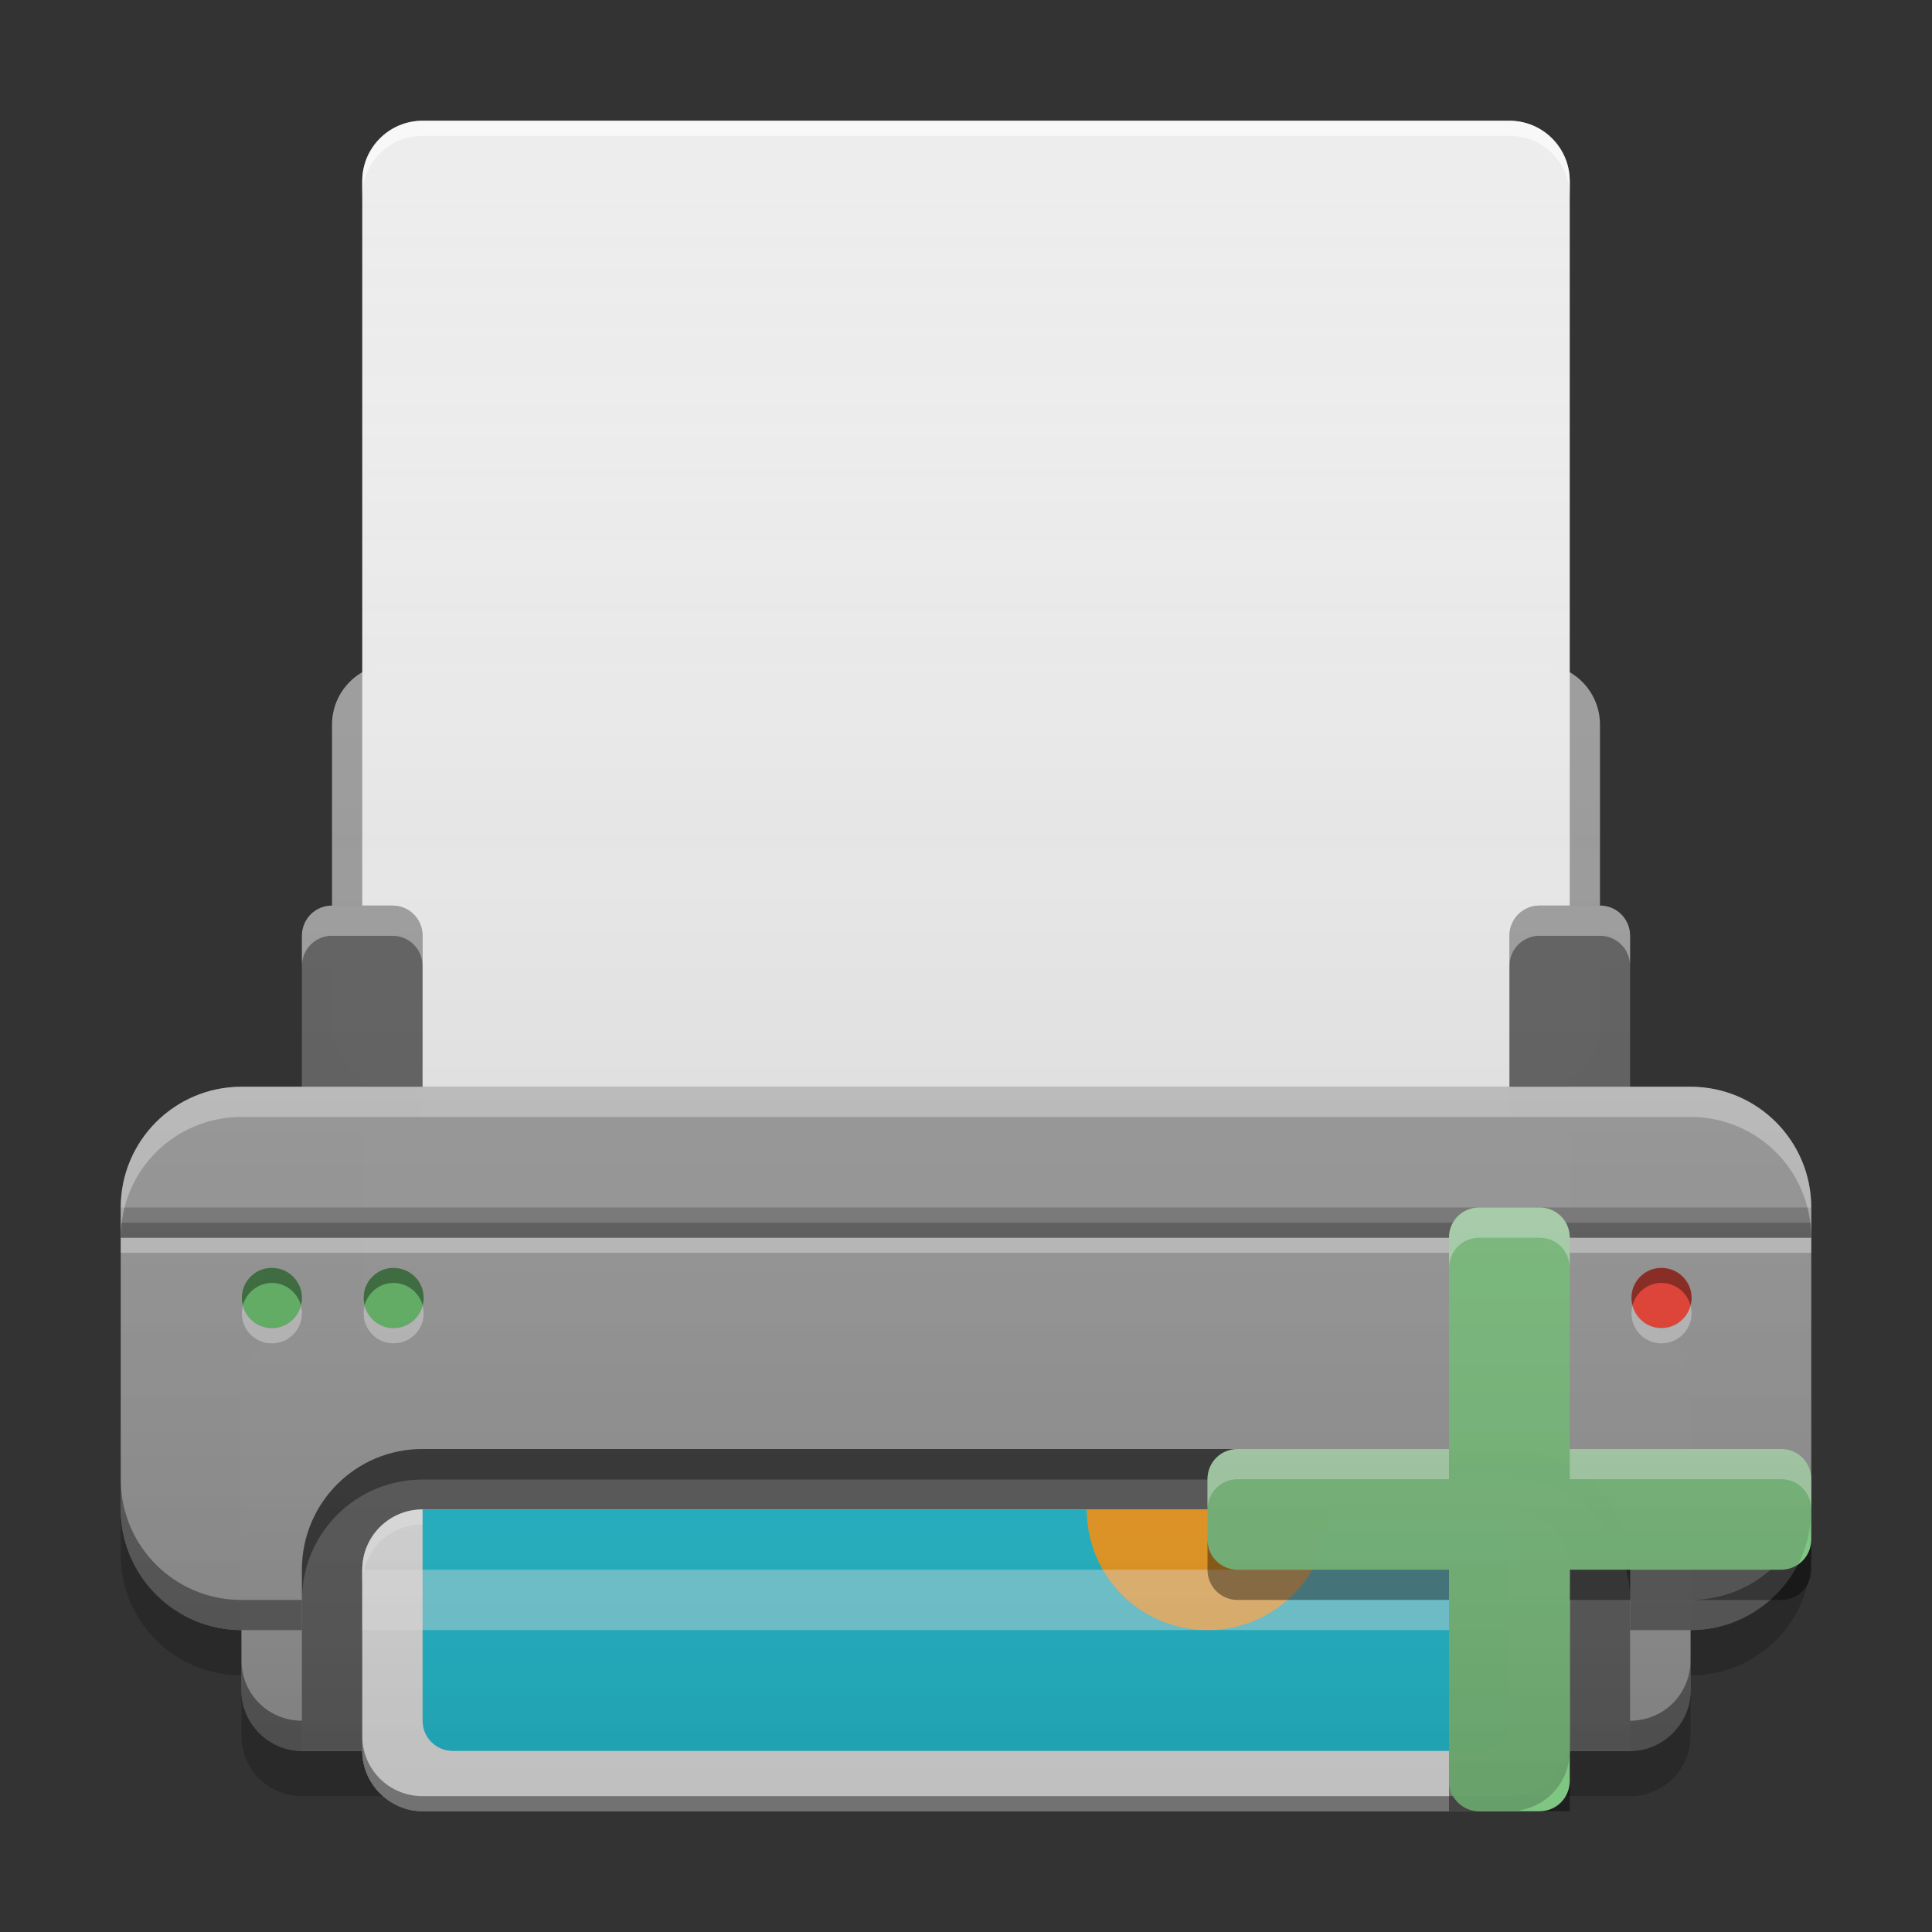 
<svg xmlns="http://www.w3.org/2000/svg" xmlns:xlink="http://www.w3.org/1999/xlink" width="22" height="22" viewBox="0 0 22 22" version="1.1">
<rect x="0" y="0" width="22" height="22" fill="#333333" stroke="none"/>
<defs>
<linearGradient id="linear0" gradientUnits="userSpaceOnUse" x1="34" y1="60" x2="34" y2="4" gradientTransform="matrix(0.344,0,0,0.344,0,0)">
<stop offset="0" style="stop-color:rgb(0%,0%,0%);stop-opacity:0.2;"/>
<stop offset="1" style="stop-color:rgb(100%,100%,100%);stop-opacity:0;"/>
</linearGradient>
</defs>
<g id="surface1">
<path style=" stroke:none;fill-rule:nonzero;fill:rgb(0%,0%,0%);fill-opacity:0.2;" d="M 1.375 17.188 L 1.375 17.703 C 1.375 18.465 1.988 19.078 2.75 19.078 L 2.75 18.562 C 1.988 18.562 1.375 17.949 1.375 17.188 Z M 20.625 17.188 C 20.625 17.949 20.012 18.562 19.25 18.562 L 19.25 19.078 C 20.012 19.078 20.625 18.465 20.625 17.703 Z M 2.75 19.25 L 2.75 19.766 C 2.75 20.148 3.055 20.453 3.438 20.453 L 18.562 20.453 C 18.945 20.453 19.25 20.148 19.25 19.766 L 19.25 19.25 C 19.25 19.633 18.945 19.938 18.562 19.938 L 3.438 19.938 C 3.055 19.938 2.75 19.633 2.75 19.25 Z M 2.75 19.25 "/>
<path style=" stroke:none;fill-rule:nonzero;fill:rgb(61.961%,61.961%,61.961%);fill-opacity:0.996;" d="M 4.469 7.562 L 17.531 7.562 C 17.91 7.562 18.219 7.871 18.219 8.25 L 18.219 11.688 C 18.219 12.066 17.91 12.375 17.531 12.375 L 4.469 12.375 C 4.09 12.375 3.781 12.066 3.781 11.688 L 3.781 8.25 C 3.781 7.871 4.09 7.562 4.469 7.562 Z M 4.469 7.562 "/>
<path style=" stroke:none;fill-rule:nonzero;fill:rgb(93.333%,93.333%,93.333%);fill-opacity:0.996;" d="M 4.812 1.375 L 17.188 1.375 C 17.566 1.375 17.875 1.684 17.875 2.062 L 17.875 16.5 C 17.875 16.879 17.566 17.188 17.188 17.188 L 4.812 17.188 C 4.434 17.188 4.125 16.879 4.125 16.5 L 4.125 2.062 C 4.125 1.684 4.434 1.375 4.812 1.375 Z M 4.812 1.375 "/>
<path style=" stroke:none;fill-rule:nonzero;fill:rgb(38.039%,38.039%,38.039%);fill-opacity:0.996;" d="M 17.531 10.312 L 18.219 10.312 C 18.41 10.312 18.562 10.465 18.562 10.656 L 18.562 12.547 C 18.562 12.738 18.41 12.891 18.219 12.891 L 17.531 12.891 C 17.34 12.891 17.188 12.738 17.188 12.547 L 17.188 10.656 C 17.188 10.465 17.34 10.312 17.531 10.312 Z M 17.531 10.312 "/>
<path style=" stroke:none;fill-rule:nonzero;fill:rgb(38.039%,38.039%,38.039%);fill-opacity:0.996;" d="M 3.781 10.312 L 4.469 10.312 C 4.66 10.312 4.812 10.465 4.812 10.656 L 4.812 12.547 C 4.812 12.738 4.66 12.891 4.469 12.891 L 3.781 12.891 C 3.59 12.891 3.438 12.738 3.438 12.547 L 3.438 10.656 C 3.438 10.465 3.59 10.312 3.781 10.312 Z M 3.781 10.312 "/>
<path style=" stroke:none;fill-rule:nonzero;fill:rgb(61.961%,61.961%,61.961%);fill-opacity:0.996;" d="M 2.75 12.375 L 19.25 12.375 C 20.008 12.375 20.625 12.992 20.625 13.75 L 20.625 17.188 C 20.625 17.945 20.008 18.562 19.25 18.562 L 2.75 18.562 C 1.992 18.562 1.375 17.945 1.375 17.188 L 1.375 13.75 C 1.375 12.992 1.992 12.375 2.75 12.375 Z M 2.75 12.375 "/>
<path style=" stroke:none;fill-rule:nonzero;fill:rgb(100%,100%,100%);fill-opacity:0.4;" d="M 1.375 14.094 L 20.625 14.094 L 20.625 14.266 L 1.375 14.266 Z M 1.375 14.094 "/>
<path style=" stroke:none;fill-rule:nonzero;fill:rgb(38.039%,38.039%,38.039%);fill-opacity:0.992;" d="M 1.375 13.922 L 20.625 13.922 L 20.625 14.094 L 1.375 14.094 Z M 1.375 13.922 "/>
<path style=" stroke:none;fill-rule:nonzero;fill:rgb(61.961%,61.961%,61.961%);fill-opacity:0.996;" d="M 3.438 15.125 L 18.562 15.125 C 18.941 15.125 19.25 15.434 19.25 15.812 L 19.25 19.25 C 19.25 19.629 18.941 19.938 18.562 19.938 L 3.438 19.938 C 3.059 19.938 2.75 19.629 2.75 19.25 L 2.75 15.812 C 2.75 15.434 3.059 15.125 3.438 15.125 Z M 3.438 15.125 "/>
<path style=" stroke:none;fill-rule:nonzero;fill:rgb(0%,0%,0%);fill-opacity:0.4;" d="M 2.75 18.906 L 2.75 19.25 C 2.75 19.633 3.055 19.938 3.438 19.938 L 18.562 19.938 C 18.945 19.938 19.25 19.633 19.25 19.25 L 19.25 18.906 C 19.25 19.289 18.945 19.594 18.562 19.594 L 3.438 19.594 C 3.055 19.594 2.75 19.289 2.75 18.906 Z M 2.75 18.906 "/>
<path style=" stroke:none;fill-rule:nonzero;fill:rgb(1.961%,1.961%,1.961%);fill-opacity:0.4;" d="M 1.375 16.844 L 1.375 17.188 C 1.375 17.949 1.988 18.562 2.75 18.562 L 3.438 18.562 L 3.438 18.219 L 2.75 18.219 C 1.988 18.219 1.375 17.605 1.375 16.844 Z M 20.625 16.844 C 20.625 17.605 20.012 18.219 19.25 18.219 L 18.562 18.219 L 18.562 18.562 L 19.25 18.562 C 20.012 18.562 20.625 17.949 20.625 17.188 Z M 20.625 16.844 "/>
<path style=" stroke:none;fill-rule:nonzero;fill:rgb(38.039%,38.039%,38.039%);fill-opacity:1;" d="M 4.812 16.5 C 4.051 16.5 3.438 17.113 3.438 17.875 L 3.438 19.938 L 18.562 19.938 L 18.562 17.875 C 18.562 17.113 17.949 16.5 17.188 16.5 Z M 4.812 16.5 "/>
<path style=" stroke:none;fill-rule:nonzero;fill:rgb(93.333%,93.333%,93.333%);fill-opacity:0.996;" d="M 4.812 17.188 L 17.188 17.188 C 17.566 17.188 17.875 17.496 17.875 17.875 L 17.875 19.938 C 17.875 20.316 17.566 20.625 17.188 20.625 L 4.812 20.625 C 4.434 20.625 4.125 20.316 4.125 19.938 L 4.125 17.875 C 4.125 17.496 4.434 17.188 4.812 17.188 Z M 4.812 17.188 "/>
<path style=" stroke:none;fill-rule:nonzero;fill:rgb(0%,0%,0%);fill-opacity:0.2;" d="M 1.375 13.75 L 20.625 13.75 L 20.625 13.922 L 1.375 13.922 Z M 1.375 13.75 "/>
<path style=" stroke:none;fill-rule:nonzero;fill:rgb(100%,100%,100%);fill-opacity:0.6;" d="M 4.812 1.375 C 4.43 1.375 4.125 1.68 4.125 2.062 L 4.125 2.234 C 4.125 1.852 4.43 1.547 4.812 1.547 L 17.188 1.547 C 17.57 1.547 17.875 1.852 17.875 2.234 L 17.875 2.062 C 17.875 1.68 17.57 1.375 17.188 1.375 Z M 4.812 1.375 "/>
<path style=" stroke:none;fill-rule:nonzero;fill:rgb(100%,100%,100%);fill-opacity:0.6;" d="M 4.812 17.188 C 4.43 17.188 4.125 17.492 4.125 17.875 L 4.125 18.047 C 4.125 17.664 4.43 17.359 4.812 17.359 L 17.188 17.359 C 17.57 17.359 17.875 17.664 17.875 18.047 L 17.875 17.875 C 17.875 17.492 17.57 17.188 17.188 17.188 Z M 4.812 17.188 "/>
<path style=" stroke:none;fill-rule:nonzero;fill:rgb(100%,100%,100%);fill-opacity:0.4;" d="M 3.781 10.312 C 3.59 10.312 3.438 10.465 3.438 10.656 L 3.438 11 C 3.438 10.809 3.59 10.656 3.781 10.656 L 4.469 10.656 C 4.66 10.656 4.812 10.809 4.812 11 L 4.812 10.656 C 4.812 10.465 4.66 10.312 4.469 10.312 Z M 17.531 10.312 C 17.34 10.312 17.188 10.465 17.188 10.656 L 17.188 11 C 17.188 10.809 17.34 10.656 17.531 10.656 L 18.219 10.656 C 18.41 10.656 18.562 10.809 18.562 11 L 18.562 10.656 C 18.562 10.465 18.41 10.312 18.219 10.312 Z M 17.531 10.312 "/>
<path style=" stroke:none;fill-rule:nonzero;fill:rgb(100%,100%,100%);fill-opacity:0.4;" d="M 2.75 12.375 C 1.988 12.375 1.375 12.988 1.375 13.75 L 1.375 14.094 C 1.375 13.332 1.988 12.719 2.75 12.719 L 19.25 12.719 C 20.012 12.719 20.625 13.332 20.625 14.094 L 20.625 13.75 C 20.625 12.988 20.012 12.375 19.25 12.375 Z M 2.75 12.375 "/>
<path style=" stroke:none;fill-rule:nonzero;fill:rgb(0%,0%,0%);fill-opacity:0.4;" d="M 4.812 16.5 C 4.051 16.5 3.438 17.113 3.438 17.875 L 3.438 18.223 C 3.438 17.461 4.051 16.848 4.812 16.848 L 17.188 16.848 C 17.949 16.848 18.562 17.461 18.562 18.223 L 18.562 17.875 C 18.562 17.113 17.949 16.5 17.188 16.5 Z M 4.812 16.5 "/>
<path style=" stroke:none;fill-rule:nonzero;fill:rgb(0%,0%,0%);fill-opacity:0.4;" d="M 4.125 19.766 L 4.125 19.938 C 4.125 20.32 4.43 20.625 4.812 20.625 L 17.188 20.625 C 17.57 20.625 17.875 20.32 17.875 19.938 L 17.875 19.766 C 17.875 20.148 17.57 20.453 17.188 20.453 L 4.812 20.453 C 4.43 20.453 4.125 20.148 4.125 19.766 Z M 4.125 19.766 "/>
<path style=" stroke:none;fill-rule:nonzero;fill:rgb(14.902%,77.647%,85.49%);fill-opacity:1;" d="M 4.812 17.188 L 4.812 19.594 C 4.812 19.785 4.965 19.938 5.156 19.938 L 16.844 19.938 C 17.035 19.938 17.188 19.785 17.188 19.594 L 17.188 17.188 Z M 4.812 17.188 "/>
<path style=" stroke:none;fill-rule:nonzero;fill:rgb(100%,65.49%,14.902%);fill-opacity:1;" d="M 12.375 17.188 C 12.375 17.949 12.988 18.562 13.75 18.562 C 14.512 18.562 15.125 17.949 15.125 17.188 Z M 12.375 17.188 "/>
<path style=" stroke:none;fill-rule:nonzero;fill:rgb(100%,100%,100%);fill-opacity:0.4;" d="M 4.125 17.875 L 17.875 17.875 L 17.875 18.562 L 4.125 18.562 Z M 4.125 17.875 "/>
<path style=" stroke:none;fill-rule:nonzero;fill:rgb(40%,73.333%,41.569%);fill-opacity:0.996;" d="M 3.098 14.438 C 3.285 14.438 3.438 14.59 3.438 14.777 C 3.438 14.969 3.285 15.121 3.098 15.121 C 2.906 15.121 2.754 14.969 2.754 14.777 C 2.754 14.59 2.906 14.438 3.098 14.438 Z M 3.098 14.438 "/>
<path style=" stroke:none;fill-rule:nonzero;fill:rgb(0%,0%,0%);fill-opacity:0.4;" d="M 3.086 14.438 C 2.902 14.441 2.754 14.594 2.754 14.777 C 2.754 14.809 2.758 14.836 2.766 14.863 C 2.805 14.719 2.938 14.609 3.098 14.609 C 3.254 14.609 3.387 14.719 3.426 14.863 C 3.434 14.836 3.438 14.809 3.438 14.777 C 3.438 14.59 3.285 14.438 3.098 14.438 C 3.094 14.438 3.09 14.438 3.086 14.438 Z M 3.086 14.438 "/>
<path style=" stroke:none;fill-rule:nonzero;fill:rgb(100%,100%,100%);fill-opacity:0.4;" d="M 3.086 15.297 C 2.902 15.293 2.754 15.141 2.754 14.957 C 2.754 14.926 2.758 14.898 2.766 14.871 C 2.805 15.016 2.938 15.125 3.098 15.125 C 3.254 15.125 3.387 15.016 3.426 14.871 C 3.434 14.898 3.438 14.926 3.438 14.957 C 3.438 15.145 3.285 15.297 3.098 15.297 C 3.094 15.297 3.09 15.297 3.086 15.297 Z M 3.086 15.297 "/>
<path style=" stroke:none;fill-rule:nonzero;fill:rgb(40%,73.333%,41.569%);fill-opacity:0.996;" d="M 4.48 14.438 C 4.672 14.438 4.824 14.59 4.824 14.777 C 4.824 14.969 4.672 15.121 4.48 15.121 C 4.293 15.121 4.141 14.969 4.141 14.777 C 4.141 14.59 4.293 14.438 4.48 14.438 Z M 4.48 14.438 "/>
<path style=" stroke:none;fill-rule:nonzero;fill:rgb(0%,0%,0%);fill-opacity:0.4;" d="M 4.473 14.438 C 4.289 14.441 4.141 14.594 4.141 14.777 C 4.141 14.809 4.145 14.836 4.152 14.863 C 4.191 14.719 4.324 14.609 4.48 14.609 C 4.641 14.609 4.773 14.719 4.812 14.863 C 4.82 14.836 4.824 14.809 4.824 14.777 C 4.824 14.59 4.672 14.438 4.48 14.438 C 4.48 14.438 4.477 14.438 4.473 14.438 Z M 4.473 14.438 "/>
<path style=" stroke:none;fill-rule:nonzero;fill:rgb(100%,100%,100%);fill-opacity:0.4;" d="M 4.473 15.297 C 4.289 15.293 4.141 15.141 4.141 14.957 C 4.141 14.926 4.145 14.898 4.152 14.871 C 4.191 15.016 4.324 15.125 4.48 15.125 C 4.641 15.125 4.773 15.016 4.812 14.871 C 4.82 14.898 4.824 14.926 4.824 14.957 C 4.824 15.145 4.672 15.297 4.48 15.297 C 4.48 15.297 4.477 15.297 4.473 15.297 Z M 4.473 15.297 "/>
<path style=" stroke:none;fill-rule:nonzero;fill:rgb(95.686%,26.275%,21.176%);fill-opacity:0.996;" d="M 18.918 14.438 C 19.109 14.438 19.262 14.59 19.262 14.777 C 19.262 14.969 19.109 15.121 18.918 15.121 C 18.73 15.121 18.578 14.969 18.578 14.777 C 18.578 14.59 18.73 14.438 18.918 14.438 Z M 18.918 14.438 "/>
<path style=" stroke:none;fill-rule:nonzero;fill:rgb(0%,0%,0%);fill-opacity:0.4;" d="M 18.91 14.438 C 18.727 14.441 18.578 14.594 18.578 14.777 C 18.578 14.809 18.582 14.836 18.59 14.863 C 18.629 14.719 18.762 14.609 18.918 14.609 C 19.078 14.609 19.211 14.719 19.25 14.863 C 19.258 14.836 19.262 14.809 19.262 14.777 C 19.262 14.59 19.109 14.438 18.918 14.438 C 18.918 14.438 18.914 14.438 18.91 14.438 Z M 18.91 14.438 "/>
<path style=" stroke:none;fill-rule:nonzero;fill:rgb(100%,100%,100%);fill-opacity:0.4;" d="M 18.91 15.297 C 18.727 15.293 18.578 15.141 18.578 14.957 C 18.578 14.926 18.582 14.898 18.59 14.871 C 18.629 15.016 18.762 15.125 18.918 15.125 C 19.078 15.125 19.211 15.016 19.25 14.871 C 19.258 14.898 19.262 14.926 19.262 14.957 C 19.262 15.145 19.109 15.297 18.918 15.297 C 18.918 15.297 18.914 15.297 18.91 15.297 Z M 18.91 15.297 "/>
<path style=" stroke:none;fill-rule:nonzero;fill:rgb(50.588%,78.039%,51.765%);fill-opacity:0.992;" d="M 16.844 13.75 C 16.652 13.75 16.5 13.902 16.5 14.094 L 16.5 16.5 L 14.094 16.5 C 13.902 16.5 13.75 16.652 13.75 16.844 L 13.75 17.531 C 13.75 17.723 13.902 17.875 14.094 17.875 L 16.5 17.875 L 16.5 20.281 C 16.5 20.473 16.652 20.625 16.844 20.625 L 17.531 20.625 C 17.723 20.625 17.875 20.473 17.875 20.281 L 17.875 17.875 L 20.281 17.875 C 20.473 17.875 20.625 17.723 20.625 17.531 L 20.625 16.844 C 20.625 16.652 20.473 16.5 20.281 16.5 L 17.875 16.5 L 17.875 14.094 C 17.875 13.902 17.723 13.75 17.531 13.75 Z M 16.844 13.75 "/>
<path style=" stroke:none;fill-rule:nonzero;fill:rgb(100%,100%,100%);fill-opacity:0.4;" d="M 16.844 13.75 C 16.652 13.75 16.5 13.902 16.5 14.094 L 16.5 14.438 C 16.5 14.246 16.652 14.094 16.844 14.094 L 17.531 14.094 C 17.723 14.094 17.875 14.246 17.875 14.438 L 17.875 14.094 C 17.875 13.902 17.723 13.75 17.531 13.75 Z M 14.094 16.5 C 13.902 16.5 13.75 16.652 13.75 16.844 L 13.75 17.188 C 13.75 16.996 13.902 16.844 14.094 16.844 L 16.5 16.844 L 16.5 16.5 Z M 17.875 16.5 L 17.875 16.844 L 20.281 16.844 C 20.473 16.844 20.625 16.996 20.625 17.188 L 20.625 16.844 C 20.625 16.652 20.473 16.5 20.281 16.5 Z M 17.875 16.5 "/>
<path style=" stroke:none;fill-rule:nonzero;fill:rgb(0%,0%,0%);fill-opacity:0.4;" d="M 13.75 17.531 L 13.75 17.875 C 13.75 18.066 13.902 18.219 14.094 18.219 L 16.5 18.219 L 16.5 17.875 L 14.094 17.875 C 13.902 17.875 13.75 17.723 13.75 17.531 Z M 20.625 17.531 C 20.625 17.723 20.473 17.875 20.281 17.875 L 17.875 17.875 L 17.875 18.219 L 20.281 18.219 C 20.473 18.219 20.625 18.066 20.625 17.875 Z M 16.5 20.281 L 16.5 20.625 L 16.844 20.625 C 16.652 20.625 16.5 20.473 16.5 20.281 Z M 17.875 20.281 C 17.875 20.473 17.723 20.625 17.531 20.625 L 17.875 20.625 Z M 17.875 20.281 "/>
<path style=" stroke:none;fill-rule:nonzero;fill:url(#linear0);" d="M 4.812 1.375 C 4.43 1.375 4.125 1.68 4.125 2.062 L 4.125 7.656 C 3.918 7.773 3.781 7.996 3.781 8.25 L 3.781 10.312 C 3.59 10.312 3.438 10.465 3.438 10.656 L 3.438 12.375 L 2.75 12.375 C 1.988 12.375 1.375 12.988 1.375 13.75 L 1.375 17.188 C 1.375 17.949 1.988 18.562 2.75 18.562 L 2.75 19.25 C 2.75 19.633 3.055 19.938 3.438 19.938 L 4.125 19.938 C 4.125 20.32 4.43 20.625 4.812 20.625 L 17.188 20.625 C 17.57 20.625 17.875 20.32 17.875 19.938 L 18.562 19.938 C 18.945 19.938 19.25 19.633 19.25 19.25 L 19.25 18.562 C 20.012 18.562 20.625 17.949 20.625 17.188 L 20.625 13.75 C 20.625 12.988 20.012 12.375 19.25 12.375 L 18.562 12.375 L 18.562 10.656 C 18.562 10.465 18.41 10.312 18.219 10.312 L 18.219 8.25 C 18.219 7.996 18.082 7.773 17.875 7.656 L 17.875 2.062 C 17.875 1.68 17.57 1.375 17.188 1.375 Z M 4.812 1.375 "/>
</g>
</svg>
